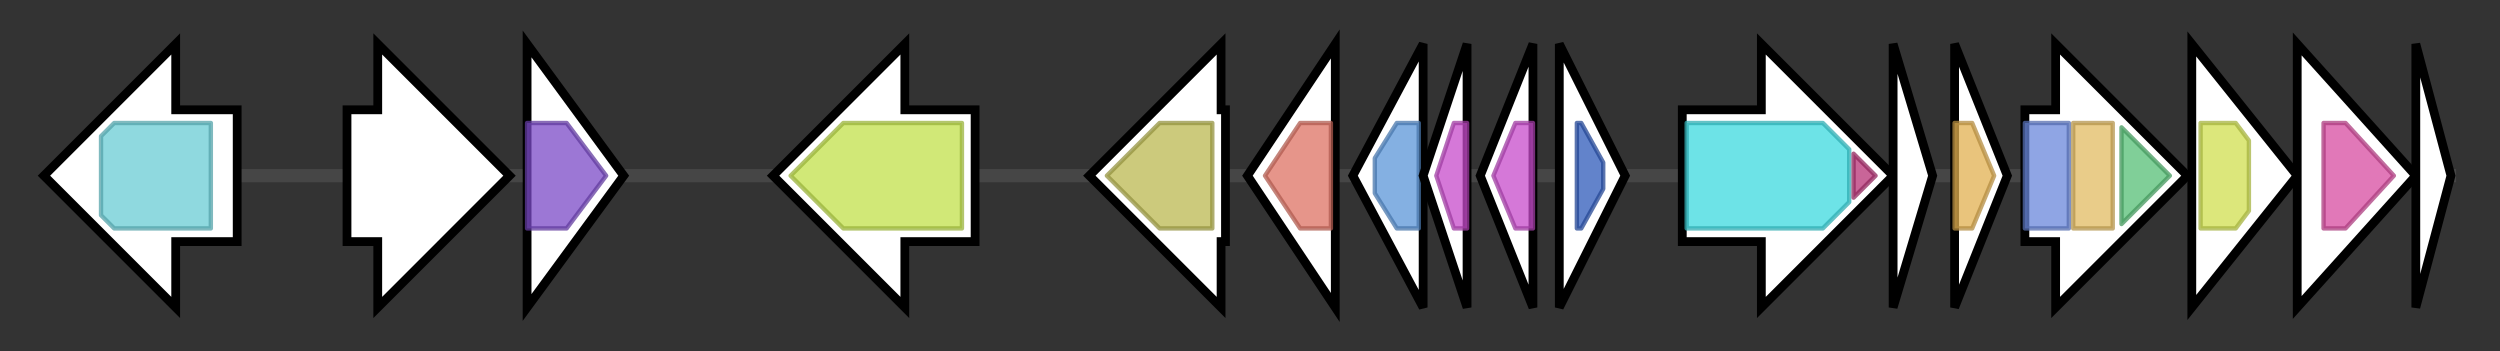 <svg version="1.1" baseProfile="full" xmlns="http://www.w3.org/2000/svg" width="569.167" height="80">
	<rect width="100%" height="100%" fill="#333333" stroke="none"/>
	<g>
		<line x1="10" y1="40.0" x2="559.167" y2="40.0" style="stroke:rgb(70,70,70); stroke-width:3 "/>
		<g>
			<title> (VO63_13540)
diaminopimelate decarboxylase</title>
			<polygon class=" (VO63_13540)
diaminopimelate decarboxylase" points="54,25 40,25 40,10 10,40 40,70 40,55 54,55" fill="rgb(255,255,255)" fill-opacity="1.0" stroke="rgb(0,0,0)" stroke-width="2"  />
			<g>
				<title>Orn_Arg_deC_N (PF02784)
"Pyridoxal-dependent decarboxylase, pyridoxal binding domain"</title>
				<polygon class="PF02784" points="23,31 26,28 48,28 48,52 26,52 23,49" stroke-linejoin="round" width="25" height="24" fill="rgb(106,204,212)" stroke="rgb(84,163,169)" stroke-width="1" opacity="0.75" />
			</g>
		</g>
		<g>
			<title> (VO63_13550)
hypothetical protein</title>
			<polygon class=" (VO63_13550)
hypothetical protein" points="79,25 86,25 86,10 116,40 86,70 86,55 79,55" fill="rgb(255,255,255)" fill-opacity="1.0" stroke="rgb(0,0,0)" stroke-width="2"  />
		</g>
		<g>
			<title> (VO63_13555)
phosphoribosylanthranilate isomerase</title>
			<polygon class=" (VO63_13555)
phosphoribosylanthranilate isomerase" points="120,10 142,40 120,70" fill="rgb(255,255,255)" fill-opacity="1.0" stroke="rgb(0,0,0)" stroke-width="2"  />
			<g>
				<title>PRAI (PF00697)
"N-(5'phosphoribosyl)anthranilate (PRA) isomerase"</title>
				<polygon class="PF00697" points="120,28 129,28 138,40 129,52 120,52" stroke-linejoin="round" width="19" height="24" fill="rgb(123,74,199)" stroke="rgb(98,59,159)" stroke-width="1" opacity="0.75" />
			</g>
		</g>
		<g>
			<title> (VO63_13565)
MFS transporter</title>
			<polygon class=" (VO63_13565)
MFS transporter" points="222,25 206,25 206,10 176,40 206,70 206,55 222,55" fill="rgb(255,255,255)" fill-opacity="1.0" stroke="rgb(0,0,0)" stroke-width="2"  />
			<g>
				<title>MFS_1 (PF07690)
"Major Facilitator Superfamily"</title>
				<polygon class="PF07690" points="180,40 192,28 219,28 219,52 192,52 180,40" stroke-linejoin="round" width="39" height="24" fill="rgb(193,224,74)" stroke="rgb(154,179,59)" stroke-width="1" opacity="0.75" />
			</g>
		</g>
		<g>
			<title> (VO63_13575)
pseudouridine-5'-phosphate glycosidase</title>
			<polygon class=" (VO63_13575)
pseudouridine-5'-phosphate glycosidase" points="279,25 278,25 278,10 248,40 278,70 278,55 279,55" fill="rgb(255,255,255)" fill-opacity="1.0" stroke="rgb(0,0,0)" stroke-width="2"  />
			<g>
				<title>Indigoidine_A (PF04227)
"Indigoidine synthase A like protein"</title>
				<polygon class="PF04227" points="252,40 264,28 276,28 276,52 264,52" stroke-linejoin="round" width="28" height="24" fill="rgb(186,184,81)" stroke="rgb(148,147,64)" stroke-width="1" opacity="0.75" />
			</g>
		</g>
		<g>
			<title> (VO63_13580)
2-hydroxychromene-2-carboxylate isomerase</title>
			<polygon class=" (VO63_13580)
2-hydroxychromene-2-carboxylate isomerase" points="284,40 304,10 304,70" fill="rgb(255,255,255)" fill-opacity="1.0" stroke="rgb(0,0,0)" stroke-width="2"  />
			<g>
				<title>DSBA (PF01323)
"DSBA-like thioredoxin domain"</title>
				<polygon class="PF01323" points="288,40 296,28 303,28 303,52 296,52" stroke-linejoin="round" width="17" height="24" fill="rgb(221,114,99)" stroke="rgb(176,91,79)" stroke-width="1" opacity="0.75" />
			</g>
		</g>
		<g>
			<title> (VO63_13585)
deaminase</title>
			<polygon class=" (VO63_13585)
deaminase" points="308,40 324,10 324,70" fill="rgb(255,255,255)" fill-opacity="1.0" stroke="rgb(0,0,0)" stroke-width="2"  />
			<g>
				<title>dCMP_cyt_deam_1 (PF00383)
"Cytidine and deoxycytidylate deaminase zinc-binding region"</title>
				<polygon class="PF00383" points="313,36 318,28 323,28 323,52 318,52 313,44" stroke-linejoin="round" width="10" height="24" fill="rgb(91,149,216)" stroke="rgb(72,119,172)" stroke-width="1" opacity="0.75" />
			</g>
		</g>
		<g>
			<title> (VO63_13590)
molecular chaperone</title>
			<polygon class=" (VO63_13590)
molecular chaperone" points="324,40 334,10 334,70" fill="rgb(255,255,255)" fill-opacity="1.0" stroke="rgb(0,0,0)" stroke-width="2"  />
			<g>
				<title>Multi_Drug_Res (PF00893)
"Small Multidrug Resistance protein"</title>
				<polygon class="PF00893" points="327,40 331,28 334,28 334,52 331,52" stroke-linejoin="round" width="9" height="24" fill="rgb(199,75,202)" stroke="rgb(159,60,161)" stroke-width="1" opacity="0.75" />
			</g>
		</g>
		<g>
			<title> (VO63_13595)
multidrug transporter</title>
			<polygon class=" (VO63_13595)
multidrug transporter" points="337,40 349,10 349,70" fill="rgb(255,255,255)" fill-opacity="1.0" stroke="rgb(0,0,0)" stroke-width="2"  />
			<g>
				<title>Multi_Drug_Res (PF00893)
"Small Multidrug Resistance protein"</title>
				<polygon class="PF00893" points="340,40 345,28 349,28 349,52 345,52 340,40" stroke-linejoin="round" width="9" height="24" fill="rgb(199,75,202)" stroke="rgb(159,60,161)" stroke-width="1" opacity="0.75" />
			</g>
		</g>
		<g>
			<title> (VO63_13600)
MarR family transcriptional regulator</title>
			<polygon class=" (VO63_13600)
MarR family transcriptional regulator" points="355,10 370,40 355,70" fill="rgb(255,255,255)" fill-opacity="1.0" stroke="rgb(0,0,0)" stroke-width="2"  />
			<g>
				<title>MarR_2 (PF12802)
"MarR family"</title>
				<polygon class="PF12802" points="359,28 360,28 365,37 365,43 360,52 359,52" stroke-linejoin="round" width="6" height="24" fill="rgb(46,89,185)" stroke="rgb(36,71,148)" stroke-width="1" opacity="0.75" />
			</g>
		</g>
		<g>
			<title> (VO63_13605)
fatty acid--CoA ligase</title>
			<polygon class=" (VO63_13605)
fatty acid--CoA ligase" points="383,25 401,25 401,10 431,40 401,70 401,55 383,55" fill="rgb(255,255,255)" fill-opacity="1.0" stroke="rgb(0,0,0)" stroke-width="2"  />
			<g>
				<title>AMP-binding (PF00501)
"AMP-binding enzyme"</title>
				<polygon class="PF00501" points="384,28 415,28 421,34 421,46 415,52 384,52" stroke-linejoin="round" width="37" height="24" fill="rgb(60,217,223)" stroke="rgb(48,173,178)" stroke-width="1" opacity="0.75" />
			</g>
			<g>
				<title>AMP-binding_C (PF13193)
"AMP-binding enzyme C-terminal domain"</title>
				<polygon class="PF13193" points="422,35 427,40 422,45" stroke-linejoin="round" width="7" height="24" fill="rgb(182,50,118)" stroke="rgb(145,39,94)" stroke-width="1" opacity="0.75" />
			</g>
		</g>
		<g>
			<title> (VO63_13610)
phosphopantetheine attachment site family protein</title>
			<polygon class=" (VO63_13610)
phosphopantetheine attachment site family protein" points="431,10 440,40 431,70" fill="rgb(255,255,255)" fill-opacity="1.0" stroke="rgb(0,0,0)" stroke-width="2"  />
		</g>
		<g>
			<title> (VO63_13615)
ectoine synthase</title>
			<polygon class=" (VO63_13615)
ectoine synthase" points="445,10 457,40 445,70" fill="rgb(255,255,255)" fill-opacity="1.0" stroke="rgb(0,0,0)" stroke-width="2"  />
			<g>
				<title>Ectoine_synth (PF06339)
"Ectoine synthase"</title>
				<polygon class="PF06339" points="445,28 449,28 454,40 449,52 445,52" stroke-linejoin="round" width="12" height="24" fill="rgb(225,176,81)" stroke="rgb(180,140,64)" stroke-width="1" opacity="0.75" />
			</g>
		</g>
		<g>
			<title> (VO63_13620)
acyl-CoA dehydrogenase</title>
			<polygon class=" (VO63_13620)
acyl-CoA dehydrogenase" points="461,25 468,25 468,10 498,40 468,70 468,55 461,55" fill="rgb(255,255,255)" fill-opacity="1.0" stroke="rgb(0,0,0)" stroke-width="2"  />
			<g>
				<title>Acyl-CoA_dh_N (PF02771)
"Acyl-CoA dehydrogenase, N-terminal domain"</title>
				<rect class="PF02771" x="461" y="28" stroke-linejoin="round" width="10" height="24" fill="rgb(105,135,218)" stroke="rgb(84,108,174)" stroke-width="1" opacity="0.75" />
			</g>
			<g>
				<title>Acyl-CoA_dh_M (PF02770)
"Acyl-CoA dehydrogenase, middle domain"</title>
				<rect class="PF02770" x="472" y="28" stroke-linejoin="round" width="9" height="24" fill="rgb(225,186,97)" stroke="rgb(180,148,77)" stroke-width="1" opacity="0.75" />
			</g>
			<g>
				<title>Acyl-CoA_dh_1 (PF00441)
"Acyl-CoA dehydrogenase, C-terminal domain"</title>
				<polygon class="PF00441" points="483,29 494,40 483,51" stroke-linejoin="round" width="14" height="24" fill="rgb(85,191,117)" stroke="rgb(68,152,93)" stroke-width="1" opacity="0.75" />
			</g>
		</g>
		<g>
			<title> (VO63_13625)
transglutaminase-like superfamily protein</title>
			<polygon class=" (VO63_13625)
transglutaminase-like superfamily protein" points="499,10 523,40 499,70" fill="rgb(255,255,255)" fill-opacity="1.0" stroke="rgb(0,0,0)" stroke-width="2"  />
			<g>
				<title>Transglut_core (PF01841)
"Transglutaminase-like superfamily"</title>
				<polygon class="PF01841" points="501,28 509,28 512,32 512,48 509,52 501,52" stroke-linejoin="round" width="11" height="24" fill="rgb(208,223,79)" stroke="rgb(166,178,63)" stroke-width="1" opacity="0.75" />
			</g>
		</g>
		<g>
			<title> (VO63_13630)
maleate cis-trans isomerase</title>
			<polygon class=" (VO63_13630)
maleate cis-trans isomerase" points="523,10 550,40 523,70" fill="rgb(255,255,255)" fill-opacity="1.0" stroke="rgb(0,0,0)" stroke-width="2"  />
			<g>
				<title>Amdase (PF17645)
"Arylmalonate decarboxylase"</title>
				<polygon class="PF17645" points="529,28 534,28 545,40 534,52 529,52" stroke-linejoin="round" width="19" height="24" fill="rgb(215,75,160)" stroke="rgb(172,60,127)" stroke-width="1" opacity="0.75" />
			</g>
		</g>
		<g>
			<title> (VO63_13635)
hypothetical protein</title>
			<polygon class=" (VO63_13635)
hypothetical protein" points="550,10 558,40 550,70" fill="rgb(255,255,255)" fill-opacity="1.0" stroke="rgb(0,0,0)" stroke-width="2"  />
		</g>
	</g>
</svg>
